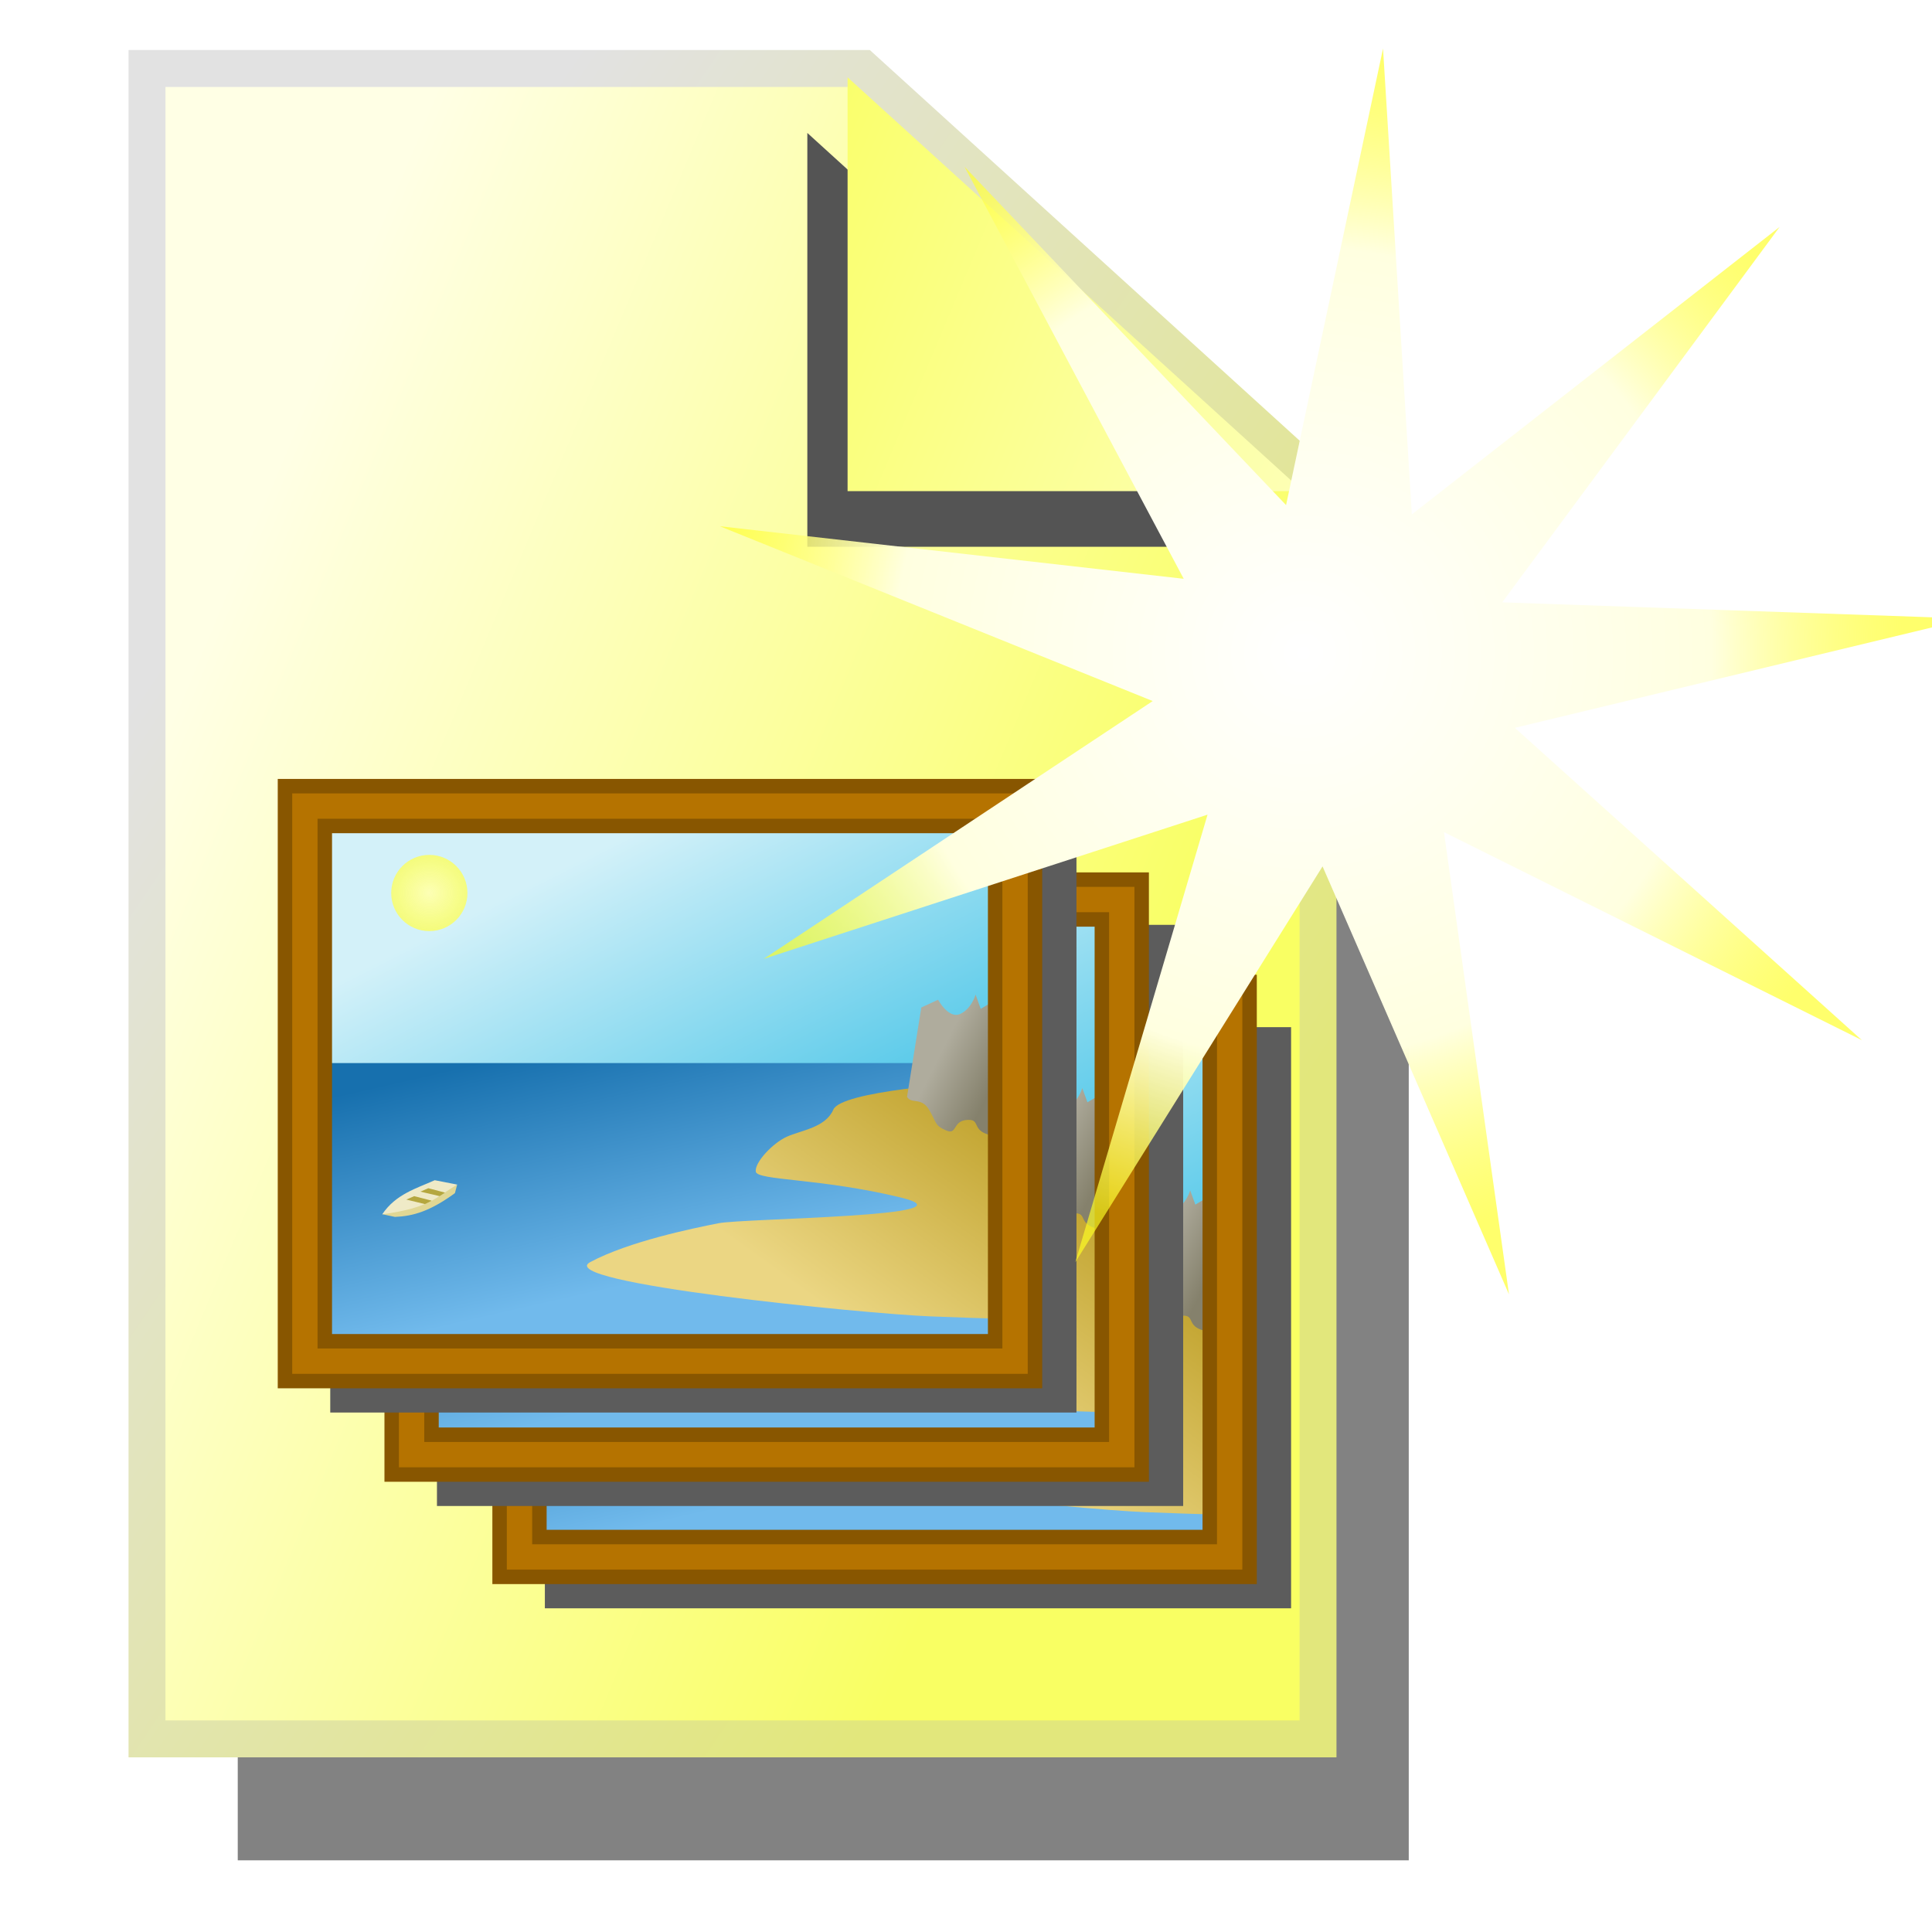 <?xml version="1.0" encoding="UTF-8" standalone="no"?>
<!-- Created with Inkscape (http://www.inkscape.org/) -->

<svg
   xmlns:dc="http://purl.org/dc/elements/1.1/"
   xmlns:cc="http://creativecommons.org/ns#"
   xmlns:rdf="http://www.w3.org/1999/02/22-rdf-syntax-ns#"
   xmlns:svg="http://www.w3.org/2000/svg"
   xmlns="http://www.w3.org/2000/svg"
   xmlns:xlink="http://www.w3.org/1999/xlink"
   xmlns:sodipodi="http://sodipodi.sourceforge.net/DTD/sodipodi-0.dtd"
   xmlns:inkscape="http://www.inkscape.org/namespaces/inkscape"
   width="48px"
   height="48px"
   id="svg2383"
   sodipodi:version="0.32"
   inkscape:version="0.47 r22583"
   sodipodi:docname="file_yellow_paintings_new.svg"
   inkscape:output_extension="org.inkscape.output.svg.inkscape"
   version="1.1">
  <title
     id="title2917">New File with Paintings</title>
  <defs
     id="defs2385">
    <linearGradient
       id="linearGradient3489">
      <stop
         style="stop-color:#ffffff;stop-opacity:1"
         offset="0"
         id="stop3491" />
      <stop
         id="stop3553"
         offset="0.681"
         style="stop-color:#ffffe0;stop-opacity:1" />
      <stop
         style="stop-color:#ffff23;stop-opacity:0.668"
         offset="1"
         id="stop3493" />
    </linearGradient>
    <linearGradient
       id="linearGradient3183">
      <stop
         id="stop3185"
         offset="0"
         style="stop-color:#e2e77c;stop-opacity:1;" />
      <stop
         id="stop3187"
         offset="1"
         style="stop-color:#e2e2e2;stop-opacity:1" />
    </linearGradient>
    <linearGradient
       id="linearGradient3167">
      <stop
         style="stop-color:#f9ff63;stop-opacity:1;"
         offset="0"
         id="stop3169" />
      <stop
         style="stop-color:#ffffe5;stop-opacity:1"
         offset="1"
         id="stop3171" />
    </linearGradient>
    <inkscape:perspective
       sodipodi:type="inkscape:persp3d"
       inkscape:vp_x="0 : 24 : 1"
       inkscape:vp_y="0 : 1000 : 0"
       inkscape:vp_z="48 : 24 : 1"
       inkscape:persp3d-origin="24 : 16 : 1"
       id="perspective2391" />
    <linearGradient
       inkscape:collect="always"
       xlink:href="#linearGradient3167"
       id="linearGradient3198"
       gradientUnits="userSpaceOnUse"
       x1="30.704"
       y1="23.666"
       x2="6.863"
       y2="13.658"
       gradientTransform="matrix(-1,0,0,-1,54.745,13.702)" />
    <filter
       inkscape:collect="always"
       id="filter3442"
       x="-0.146"
       width="1.291"
       y="-0.102"
       height="1.204">
      <feGaussianBlur
         inkscape:collect="always"
         stdDeviation="1.765"
         id="feGaussianBlur3444" />
    </filter>
    <filter
       inkscape:collect="always"
       id="filter3458"
       x="-0.458"
       width="1.916"
       y="-0.504"
       height="2.008">
      <feGaussianBlur
         inkscape:collect="always"
         stdDeviation="2.159"
         id="feGaussianBlur3460" />
    </filter>
    <linearGradient
       inkscape:collect="always"
       xlink:href="#linearGradient3167"
       id="linearGradient3462"
       gradientUnits="userSpaceOnUse"
       x1="30.704"
       y1="23.666"
       x2="6.863"
       y2="13.658"
       gradientTransform="translate(-0.942,0.202)" />
    <linearGradient
       inkscape:collect="always"
       xlink:href="#linearGradient3183"
       id="linearGradient3464"
       gradientUnits="userSpaceOnUse"
       x1="32.32"
       y1="28.305"
       x2="8"
       y2="11.739"
       gradientTransform="translate(-0.942,0.202)" />
    <radialGradient
       inkscape:collect="always"
       xlink:href="#linearGradient3489"
       id="radialGradient3495"
       cx="2.177"
       cy="1.573"
       fx="2.177"
       fy="1.573"
       r="12.869"
       gradientTransform="matrix(1,0,0,0.992,0,1.2986689e-2)"
       gradientUnits="userSpaceOnUse" />
    <filter
       inkscape:collect="always"
       id="filter3549">
      <feGaussianBlur
         inkscape:collect="always"
         stdDeviation="0.37"
         id="feGaussianBlur3551" />
    </filter>
    <inkscape:perspective
       id="perspective3943"
       inkscape:persp3d-origin="0.5 : 0.33333333 : 1"
       inkscape:vp_z="1 : 0.5 : 1"
       inkscape:vp_y="0 : 1000 : 0"
       inkscape:vp_x="0 : 0.5 : 1"
       sodipodi:type="inkscape:persp3d" />
    <filter
       color-interpolation-filters="sRGB"
       inkscape:collect="always"
       id="filter3720-0">
      <feGaussianBlur
         inkscape:collect="always"
         stdDeviation="1.037"
         id="feGaussianBlur3722-9" />
    </filter>
    <linearGradient
       inkscape:collect="always"
       xlink:href="#linearGradient3604-8"
       id="linearGradient3421"
       gradientUnits="userSpaceOnUse"
       gradientTransform="matrix(0.488,0,0,0.488,13.408,19.053)"
       x1="25.429"
       y1="30.286"
       x2="15.571"
       y2="10.786" />
    <linearGradient
       inkscape:collect="always"
       id="linearGradient3604-8">
      <stop
         style="stop-color:#47c4e7;stop-opacity:1"
         offset="0"
         id="stop3606-8" />
      <stop
         style="stop-color:#d3f1f9;stop-opacity:1"
         offset="1"
         id="stop3608-2" />
    </linearGradient>
    <linearGradient
       inkscape:collect="always"
       xlink:href="#linearGradient3643-5"
       id="linearGradient3423"
       gradientUnits="userSpaceOnUse"
       gradientTransform="matrix(0.488,0,0,0.488,13.408,19.053)"
       x1="15.286"
       y1="34.393"
       x2="12.214"
       y2="20.929" />
    <linearGradient
       inkscape:collect="always"
       id="linearGradient3643-5">
      <stop
         style="stop-color:#71baec;stop-opacity:1"
         offset="0"
         id="stop3645-5" />
      <stop
         style="stop-color:#1770ae;stop-opacity:1"
         offset="1"
         id="stop3647-1" />
    </linearGradient>
    <linearGradient
       inkscape:collect="always"
       xlink:href="#linearGradient3653-1"
       id="linearGradient3425"
       gradientUnits="userSpaceOnUse"
       gradientTransform="matrix(0.488,0,0,0.488,13.408,19.053)"
       x1="29.98"
       y1="33.429"
       x2="38.286"
       y2="21.929" />
    <linearGradient
       inkscape:collect="always"
       id="linearGradient3653-1">
      <stop
         style="stop-color:#ebd683;stop-opacity:1"
         offset="0"
         id="stop3655-1" />
      <stop
         style="stop-color:#c1a32e;stop-opacity:1"
         offset="1"
         id="stop3657-5" />
    </linearGradient>
    <linearGradient
       inkscape:collect="always"
       xlink:href="#linearGradient3663-7"
       id="linearGradient3427"
       gradientUnits="userSpaceOnUse"
       gradientTransform="matrix(0.488,0,0,0.488,13.408,19.053)"
       x1="37.5"
       y1="20.855"
       x2="40.5"
       y2="22.355" />
    <linearGradient
       inkscape:collect="always"
       id="linearGradient3663-7">
      <stop
         style="stop-color:#afac9d;stop-opacity:1"
         offset="0"
         id="stop3665-6" />
      <stop
         style="stop-color:#85816c;stop-opacity:1"
         offset="1"
         id="stop3667-1" />
    </linearGradient>
    <radialGradient
       inkscape:collect="always"
       xlink:href="#linearGradient3673-2"
       id="radialGradient3429"
       gradientUnits="userSpaceOnUse"
       gradientTransform="matrix(2.492,-8.862328e-8,8.9864923e-8,2.339,-14.438,-16.31)"
       cx="9.679"
       cy="12.179"
       fx="9.679"
       fy="12.179"
       r="2.107" />
    <linearGradient
       inkscape:collect="always"
       id="linearGradient3673-2">
      <stop
         style="stop-color:#fdffb5;stop-opacity:1"
         offset="0"
         id="stop3675-3" />
      <stop
         style="stop-color:#f5fc00;stop-opacity:0.672"
         offset="1"
         id="stop3677-2" />
    </linearGradient>
    <filter
       color-interpolation-filters="sRGB"
       inkscape:collect="always"
       id="filter3693-2"
       x="-0.195"
       width="1.39"
       y="-0.195"
       height="1.39">
      <feGaussianBlur
         inkscape:collect="always"
         stdDeviation="0.343"
         id="feGaussianBlur3695-1" />
    </filter>
    <linearGradient
       inkscape:collect="always"
       xlink:href="#linearGradient3604-8"
       id="linearGradient3383"
       gradientUnits="userSpaceOnUse"
       gradientTransform="matrix(0.488,0,0,0.488,13.408,19.053)"
       x1="25.429"
       y1="30.286"
       x2="15.571"
       y2="10.786" />
    <linearGradient
       inkscape:collect="always"
       xlink:href="#linearGradient3643-5"
       id="linearGradient3385"
       gradientUnits="userSpaceOnUse"
       gradientTransform="matrix(0.488,0,0,0.488,13.408,19.053)"
       x1="15.286"
       y1="34.393"
       x2="12.214"
       y2="20.929" />
    <linearGradient
       inkscape:collect="always"
       xlink:href="#linearGradient3653-1"
       id="linearGradient3387"
       gradientUnits="userSpaceOnUse"
       gradientTransform="matrix(0.488,0,0,0.488,13.408,19.053)"
       x1="29.98"
       y1="33.429"
       x2="38.286"
       y2="21.929" />
    <linearGradient
       inkscape:collect="always"
       xlink:href="#linearGradient3663-7"
       id="linearGradient3389"
       gradientUnits="userSpaceOnUse"
       gradientTransform="matrix(0.488,0,0,0.488,13.408,19.053)"
       x1="37.5"
       y1="20.855"
       x2="40.5"
       y2="22.355" />
    <radialGradient
       inkscape:collect="always"
       xlink:href="#linearGradient3673-2"
       id="radialGradient3391"
       gradientUnits="userSpaceOnUse"
       gradientTransform="matrix(2.492,-8.862328e-8,8.9864923e-8,2.339,-14.438,-16.31)"
       cx="9.679"
       cy="12.179"
       fx="9.679"
       fy="12.179"
       r="2.107" />
    <linearGradient
       inkscape:collect="always"
       xlink:href="#linearGradient3604-8"
       id="linearGradient3345"
       gradientUnits="userSpaceOnUse"
       gradientTransform="matrix(0.488,0,0,0.488,13.408,19.053)"
       x1="25.429"
       y1="30.286"
       x2="15.571"
       y2="10.786" />
    <linearGradient
       inkscape:collect="always"
       xlink:href="#linearGradient3643-5"
       id="linearGradient3347"
       gradientUnits="userSpaceOnUse"
       gradientTransform="matrix(0.488,0,0,0.488,13.408,19.053)"
       x1="15.286"
       y1="34.393"
       x2="12.214"
       y2="20.929" />
    <linearGradient
       inkscape:collect="always"
       xlink:href="#linearGradient3653-1"
       id="linearGradient3349"
       gradientUnits="userSpaceOnUse"
       gradientTransform="matrix(0.488,0,0,0.488,13.408,19.053)"
       x1="29.98"
       y1="33.429"
       x2="38.286"
       y2="21.929" />
    <linearGradient
       inkscape:collect="always"
       xlink:href="#linearGradient3663-7"
       id="linearGradient3351"
       gradientUnits="userSpaceOnUse"
       gradientTransform="matrix(0.488,0,0,0.488,13.408,19.053)"
       x1="37.5"
       y1="20.855"
       x2="40.5"
       y2="22.355" />
    <radialGradient
       inkscape:collect="always"
       xlink:href="#linearGradient3673-2"
       id="radialGradient3353"
       gradientUnits="userSpaceOnUse"
       gradientTransform="matrix(2.492,-8.862328e-8,8.9864923e-8,2.339,-14.438,-16.31)"
       cx="9.679"
       cy="12.179"
       fx="9.679"
       fy="12.179"
       r="2.107" />
  </defs>
  <sodipodi:namedview
     id="base"
     pagecolor="#ffffff"
     bordercolor="#666666"
     borderopacity="1.0"
     inkscape:pageopacity="0.0"
     inkscape:pageshadow="2"
     inkscape:zoom="9.8994949"
     inkscape:cx="-10.392456"
     inkscape:cy="24.328224"
     inkscape:current-layer="layer3"
     showgrid="true"
     inkscape:grid-bbox="true"
     inkscape:document-units="px"
     inkscape:window-width="1680"
     inkscape:window-height="1000"
     inkscape:window-x="-8"
     inkscape:window-y="-8"
     inkscape:window-maximized="1">
    <inkscape:grid
       type="xygrid"
       id="grid2393"
       visible="true"
       enabled="true"
       empspacing="4" />
  </sodipodi:namedview>
  <g
     id="layer1"
     inkscape:label="file"
     inkscape:groupmode="layer"
     sodipodi:insensitive="true">
    <path
       id="path3384"
       d="m 23.688,4.719 -17.781,0 0,41.5 L 35,46.219 35,15 23.688,4.719 z"
       style="fill:#828282;fill-opacity:1;fill-rule:nonzero;stroke:none;stroke-width:0.917;marker:none;visibility:visible;display:inline;overflow:visible;filter:url(#filter3442);enable-background:accumulate" />
    <path
       style="fill:url(#linearGradient3462);fill-opacity:1;fill-rule:nonzero;stroke:url(#linearGradient3464);stroke-width:0.917;stroke-linecap:butt;stroke-linejoin:miter;stroke-miterlimit:4;stroke-opacity:1;stroke-dasharray:none;stroke-dashoffset:0;marker:none;visibility:visible;display:inline;overflow:visible;enable-background:accumulate"
       d="m 21.433,1.702 -17.781,0 0,41.5 29.094,0 0,-31.219 -11.312,-10.281 z"
       id="path3196" />
    <path
       id="path3202"
       d="m 31.37,13.584 -11.312,-10.281 0,10.281 11.312,0 z"
       style="fill:#545454;fill-opacity:1;fill-rule:nonzero;stroke:none;stroke-width:0.917;marker:none;visibility:visible;display:inline;overflow:visible;filter:url(#filter3458);enable-background:accumulate" />
    <path
       style="fill:url(#linearGradient3198);fill-opacity:1;fill-rule:nonzero;stroke:none;stroke-width:0.917;marker:none;visibility:visible;display:inline;overflow:visible;enable-background:accumulate"
       d="m 32.37,12.202 -11.312,-10.281 0,10.281 11.312,0 z"
       id="rect2395" />
  </g>
  <g
     inkscape:groupmode="layer"
     id="layer3"
     inkscape:label="pictures">
    <g
       id="g3330"
       transform="matrix(0.921,0,0,0.921,-0.604,4.318)">
      <rect
         style="fill:#5c5c5c;fill-opacity:1;stroke:none;filter:url(#filter3720-0)"
         id="rect3170"
         width="41.25"
         height="32.125"
         x="37"
         y="0.125"
         transform="matrix(0.488,0,0,0.488,-2.702,22.959)" />
      <rect
         style="fill:url(#linearGradient3345);fill-opacity:1;stroke:none"
         id="rect3172"
         width="19.109"
         height="14.785"
         x="14.838"
         y="22.61" />
      <rect
         style="fill:url(#linearGradient3347);fill-opacity:1;stroke:none"
         id="rect3174"
         width="19.492"
         height="8.125"
         x="14.489"
         y="29.27" />
      <path
         style="fill:url(#linearGradient3349);fill-opacity:1;stroke:none"
         d="m 33.423,29.758 c -1.116,0.035 -4.289,0.279 -4.498,0.767 -0.209,0.488 -0.872,0.558 -1.255,0.732 -0.384,0.174 -0.872,0.697 -0.837,0.941 0.035,0.244 1.743,0.174 3.905,0.697 2.162,0.523 -4.219,0.558 -4.917,0.697 -0.697,0.139 -2.406,0.488 -3.452,1.046 -1.046,0.558 7.392,1.395 9.171,1.465 1.778,0.07 2.267,0.07 2.267,0.07 l -0.384,-6.416 z"
         id="path3176" />
      <path
         style="fill:url(#linearGradient3351);fill-opacity:1;stroke:none"
         d="m 30.913,30.177 c 0.105,0.209 0.384,0 0.593,0.349 0.209,0.349 0.139,0.418 0.453,0.558 0.314,0.139 0.174,-0.244 0.558,-0.279 0.384,-0.035 0.139,0.244 0.558,0.384 0.418,0.139 0.941,-0.209 0.941,-0.209 l -0.174,-3.731 -0.941,0.558 -0.139,-0.384 c 0,0 -0.105,0.384 -0.418,0.523 -0.314,0.139 -0.593,-0.384 -0.593,-0.384 l -0.453,0.209 -0.384,2.406 z"
         id="path3178" />
      <path
         sodipodi:type="arc"
         style="fill:url(#radialGradient3353);fill-opacity:1;stroke:none;filter:url(#filter3693-2)"
         id="path3180"
         sodipodi:cx="9.6785717"
         sodipodi:cy="12.178572"
         sodipodi:rx="2.1071429"
         sodipodi:ry="2.1071429"
         d="m 11.786,12.179 c 0,1.164 -0.943,2.107 -2.107,2.107 -1.164,0 -2.107,-0.943 -2.107,-2.107 0,-1.164 0.943,-2.107 2.107,-2.107 1.164,0 2.107,0.943 2.107,2.107 z"
         transform="matrix(0.488,0,0,0.488,13.303,18.739)" />
      <path
         style="fill:#e0d794;fill-opacity:1;stroke:none"
         d="m 18.778,32.548 -0.061,0.231 c -0.67,0.488 -1.126,0.621 -1.617,0.641 l -0.34,-0.072 2.018,-0.8 z"
         id="path3182"
         sodipodi:nodetypes="ccccc" />
      <path
         style="fill:#efeac7;fill-opacity:1;stroke:none"
         d="m 18.172,32.43 0.606,0.118 c -0.591,0.35 -0.716,0.622 -2.022,0.802 0.366,-0.546 0.928,-0.7 1.417,-0.92 z"
         id="path3184"
         sodipodi:nodetypes="cccc" />
      <path
         style="fill:#b5a73f;fill-opacity:1;stroke:none"
         d="m 18,32.646 -0.214,0.092 0.519,0.122 c 0.047,-0.031 0.097,-0.063 0.145,-0.095 L 18,32.646 z"
         id="path3186"
         sodipodi:nodetypes="ccccc" />
      <path
         style="fill:#b5a73f;fill-opacity:1;stroke:none"
         d="m 17.619,32.86 -0.214,0.092 0.503,0.122 c 0.068,-0.029 0.125,-0.06 0.183,-0.092 l -0.473,-0.122 z"
         id="path3188" />
      <g
         transform="matrix(0.488,0,0,0.488,13.216,18.827)"
         id="g3190">
        <rect
           y="7.193"
           x="2.979"
           height="30.685"
           width="39.257"
           id="rect3192"
           style="fill:none;stroke:#885600;stroke-width:3;stroke-linecap:butt;stroke-linejoin:miter;stroke-miterlimit:4;stroke-opacity:1;stroke-dasharray:none;stroke-dashoffset:0" />
        <rect
           style="fill:none;stroke:#b57300;stroke-width:1.4;stroke-linecap:butt;stroke-linejoin:miter;stroke-miterlimit:4;stroke-opacity:1;stroke-dasharray:none;stroke-dashoffset:0"
           id="rect3194"
           width="39.257"
           height="30.685"
           x="2.979"
           y="7.193" />
      </g>
    </g>
    <g
       transform="matrix(0.921,0,0,0.921,-3.285,1.776)"
       id="g3355">
      <rect
         transform="matrix(0.488,0,0,0.488,-2.702,22.959)"
         y="0.125"
         x="37"
         height="32.125"
         width="41.25"
         id="rect3357"
         style="fill:#5c5c5c;fill-opacity:1;stroke:none;filter:url(#filter3720-0)" />
      <rect
         y="22.61"
         x="14.838"
         height="14.785"
         width="19.109"
         id="rect3359"
         style="fill:url(#linearGradient3383);fill-opacity:1;stroke:none" />
      <rect
         y="29.27"
         x="14.489"
         height="8.125"
         width="19.492"
         id="rect3361"
         style="fill:url(#linearGradient3385);fill-opacity:1;stroke:none" />
      <path
         id="path3363"
         d="m 33.423,29.758 c -1.116,0.035 -4.289,0.279 -4.498,0.767 -0.209,0.488 -0.872,0.558 -1.255,0.732 -0.384,0.174 -0.872,0.697 -0.837,0.941 0.035,0.244 1.743,0.174 3.905,0.697 2.162,0.523 -4.219,0.558 -4.917,0.697 -0.697,0.139 -2.406,0.488 -3.452,1.046 -1.046,0.558 7.392,1.395 9.171,1.465 1.778,0.07 2.267,0.07 2.267,0.07 l -0.384,-6.416 z"
         style="fill:url(#linearGradient3387);fill-opacity:1;stroke:none" />
      <path
         id="path3365"
         d="m 30.913,30.177 c 0.105,0.209 0.384,0 0.593,0.349 0.209,0.349 0.139,0.418 0.453,0.558 0.314,0.139 0.174,-0.244 0.558,-0.279 0.384,-0.035 0.139,0.244 0.558,0.384 0.418,0.139 0.941,-0.209 0.941,-0.209 l -0.174,-3.731 -0.941,0.558 -0.139,-0.384 c 0,0 -0.105,0.384 -0.418,0.523 -0.314,0.139 -0.593,-0.384 -0.593,-0.384 l -0.453,0.209 -0.384,2.406 z"
         style="fill:url(#linearGradient3389);fill-opacity:1;stroke:none" />
      <path
         transform="matrix(0.488,0,0,0.488,13.303,18.739)"
         d="m 11.786,12.179 c 0,1.164 -0.943,2.107 -2.107,2.107 -1.164,0 -2.107,-0.943 -2.107,-2.107 0,-1.164 0.943,-2.107 2.107,-2.107 1.164,0 2.107,0.943 2.107,2.107 z"
         sodipodi:ry="2.1071429"
         sodipodi:rx="2.1071429"
         sodipodi:cy="12.178572"
         sodipodi:cx="9.6785717"
         id="path3367"
         style="fill:url(#radialGradient3391);fill-opacity:1;stroke:none;filter:url(#filter3693-2)"
         sodipodi:type="arc" />
      <path
         sodipodi:nodetypes="ccccc"
         id="path3369"
         d="m 18.778,32.548 -0.061,0.231 c -0.67,0.488 -1.126,0.621 -1.617,0.641 l -0.34,-0.072 2.018,-0.8 z"
         style="fill:#e0d794;fill-opacity:1;stroke:none" />
      <path
         sodipodi:nodetypes="cccc"
         id="path3371"
         d="m 18.172,32.43 0.606,0.118 c -0.591,0.35 -0.716,0.622 -2.022,0.802 0.366,-0.546 0.928,-0.7 1.417,-0.92 z"
         style="fill:#efeac7;fill-opacity:1;stroke:none" />
      <path
         sodipodi:nodetypes="ccccc"
         id="path3373"
         d="m 18,32.646 -0.214,0.092 0.519,0.122 c 0.047,-0.031 0.097,-0.063 0.145,-0.095 L 18,32.646 z"
         style="fill:#b5a73f;fill-opacity:1;stroke:none" />
      <path
         id="path3375"
         d="m 17.619,32.86 -0.214,0.092 0.503,0.122 c 0.068,-0.029 0.125,-0.06 0.183,-0.092 l -0.473,-0.122 z"
         style="fill:#b5a73f;fill-opacity:1;stroke:none" />
      <g
         id="g3377"
         transform="matrix(0.488,0,0,0.488,13.216,18.827)">
        <rect
           style="fill:none;stroke:#885600;stroke-width:3;stroke-linecap:butt;stroke-linejoin:miter;stroke-miterlimit:4;stroke-opacity:1;stroke-dasharray:none;stroke-dashoffset:0"
           id="rect3379"
           width="39.257"
           height="30.685"
           x="2.979"
           y="7.193" />
        <rect
           y="7.193"
           x="2.979"
           height="30.685"
           width="39.257"
           id="rect3381"
           style="fill:none;stroke:#b57300;stroke-width:1.4;stroke-linecap:butt;stroke-linejoin:miter;stroke-miterlimit:4;stroke-opacity:1;stroke-dasharray:none;stroke-dashoffset:0" />
      </g>
    </g>
    <g
       id="g3393"
       transform="matrix(0.921,0,0,0.921,-5.936,-0.546)">
      <rect
         style="fill:#5c5c5c;fill-opacity:1;stroke:none;filter:url(#filter3720-0)"
         id="rect3395"
         width="41.25"
         height="32.125"
         x="37"
         y="0.125"
         transform="matrix(0.488,0,0,0.488,-2.702,22.959)" />
      <rect
         style="fill:url(#linearGradient3421);fill-opacity:1;stroke:none"
         id="rect3397"
         width="19.109"
         height="14.785"
         x="14.838"
         y="22.61" />
      <rect
         style="fill:url(#linearGradient3423);fill-opacity:1;stroke:none"
         id="rect3399"
         width="19.492"
         height="8.125"
         x="14.489"
         y="29.27" />
      <path
         style="fill:url(#linearGradient3425);fill-opacity:1;stroke:none"
         d="m 33.423,29.758 c -1.116,0.035 -4.289,0.279 -4.498,0.767 -0.209,0.488 -0.872,0.558 -1.255,0.732 -0.384,0.174 -0.872,0.697 -0.837,0.941 0.035,0.244 1.743,0.174 3.905,0.697 2.162,0.523 -4.219,0.558 -4.917,0.697 -0.697,0.139 -2.406,0.488 -3.452,1.046 -1.046,0.558 7.392,1.395 9.171,1.465 1.778,0.07 2.267,0.07 2.267,0.07 l -0.384,-6.416 z"
         id="path3401" />
      <path
         style="fill:url(#linearGradient3427);fill-opacity:1;stroke:none"
         d="m 30.913,30.177 c 0.105,0.209 0.384,0 0.593,0.349 0.209,0.349 0.139,0.418 0.453,0.558 0.314,0.139 0.174,-0.244 0.558,-0.279 0.384,-0.035 0.139,0.244 0.558,0.384 0.418,0.139 0.941,-0.209 0.941,-0.209 l -0.174,-3.731 -0.941,0.558 -0.139,-0.384 c 0,0 -0.105,0.384 -0.418,0.523 -0.314,0.139 -0.593,-0.384 -0.593,-0.384 l -0.453,0.209 -0.384,2.406 z"
         id="path3403" />
      <path
         sodipodi:type="arc"
         style="fill:url(#radialGradient3429);fill-opacity:1;stroke:none;filter:url(#filter3693-2)"
         id="path3405"
         sodipodi:cx="9.6785717"
         sodipodi:cy="12.178572"
         sodipodi:rx="2.1071429"
         sodipodi:ry="2.1071429"
         d="m 11.786,12.179 c 0,1.164 -0.943,2.107 -2.107,2.107 -1.164,0 -2.107,-0.943 -2.107,-2.107 0,-1.164 0.943,-2.107 2.107,-2.107 1.164,0 2.107,0.943 2.107,2.107 z"
         transform="matrix(0.488,0,0,0.488,13.303,18.739)" />
      <path
         style="fill:#e0d794;fill-opacity:1;stroke:none"
         d="m 18.778,32.548 -0.061,0.231 c -0.67,0.488 -1.126,0.621 -1.617,0.641 l -0.34,-0.072 2.018,-0.8 z"
         id="path3407"
         sodipodi:nodetypes="ccccc" />
      <path
         style="fill:#efeac7;fill-opacity:1;stroke:none"
         d="m 18.172,32.43 0.606,0.118 c -0.591,0.35 -0.716,0.622 -2.022,0.802 0.366,-0.546 0.928,-0.7 1.417,-0.92 z"
         id="path3409"
         sodipodi:nodetypes="cccc" />
      <path
         style="fill:#b5a73f;fill-opacity:1;stroke:none"
         d="m 18,32.646 -0.214,0.092 0.519,0.122 c 0.047,-0.031 0.097,-0.063 0.145,-0.095 L 18,32.646 z"
         id="path3411"
         sodipodi:nodetypes="ccccc" />
      <path
         style="fill:#b5a73f;fill-opacity:1;stroke:none"
         d="m 17.619,32.86 -0.214,0.092 0.503,0.122 c 0.068,-0.029 0.125,-0.06 0.183,-0.092 l -0.473,-0.122 z"
         id="path3413" />
      <g
         transform="matrix(0.488,0,0,0.488,13.216,18.827)"
         id="g3415">
        <rect
           y="7.193"
           x="2.979"
           height="30.685"
           width="39.257"
           id="rect3417"
           style="fill:none;stroke:#885600;stroke-width:3;stroke-linecap:butt;stroke-linejoin:miter;stroke-miterlimit:4;stroke-opacity:1;stroke-dasharray:none;stroke-dashoffset:0" />
        <rect
           style="fill:none;stroke:#b57300;stroke-width:1.4;stroke-linecap:butt;stroke-linejoin:miter;stroke-miterlimit:4;stroke-opacity:1;stroke-dasharray:none;stroke-dashoffset:0"
           id="rect3419"
           width="39.257"
           height="30.685"
           x="2.979"
           y="7.193" />
      </g>
    </g>
  </g>
  <g
     inkscape:groupmode="layer"
     id="layer2"
     inkscape:label="shine"
     sodipodi:insensitive="true">
    <path
       sodipodi:type="star"
       style="fill:url(#radialGradient3495);fill-opacity:1;fill-rule:nonzero;stroke:none;stroke-width:0.896;marker:none;visibility:visible;display:inline;overflow:visible;filter:url(#filter3549);enable-background:accumulate"
       id="path3487"
       sodipodi:sides="9"
       sodipodi:cx="2.727412"
       sodipodi:cy="2.341105"
       sodipodi:r1="13.647531"
       sodipodi:r2="3.9577839"
       sodipodi:arg1="0.8115702"
       sodipodi:arg2="1.1606361"
       inkscape:flatsided="false"
       inkscape:rounded="0"
       inkscape:randomized="0"
       d="M 12.122,12.241 4.306,5.971 3.561,15.963 1.603,6.136 -5.39,13.312 -0.573,4.526 -10.543,5.527 -1.205,1.893 -9.486,-3.748 0.003,-0.53 -2.715,-10.174 2.486,-1.609 6.603,-10.744 5.082,-0.84 14.108,-5.192 6.576,1.417 16.287,3.886 6.269,4.107 12.122,12.241 z"
       transform="matrix(1.131,-0.246,0.246,1.131,29.536,14.98)" />
  </g>
</svg>
